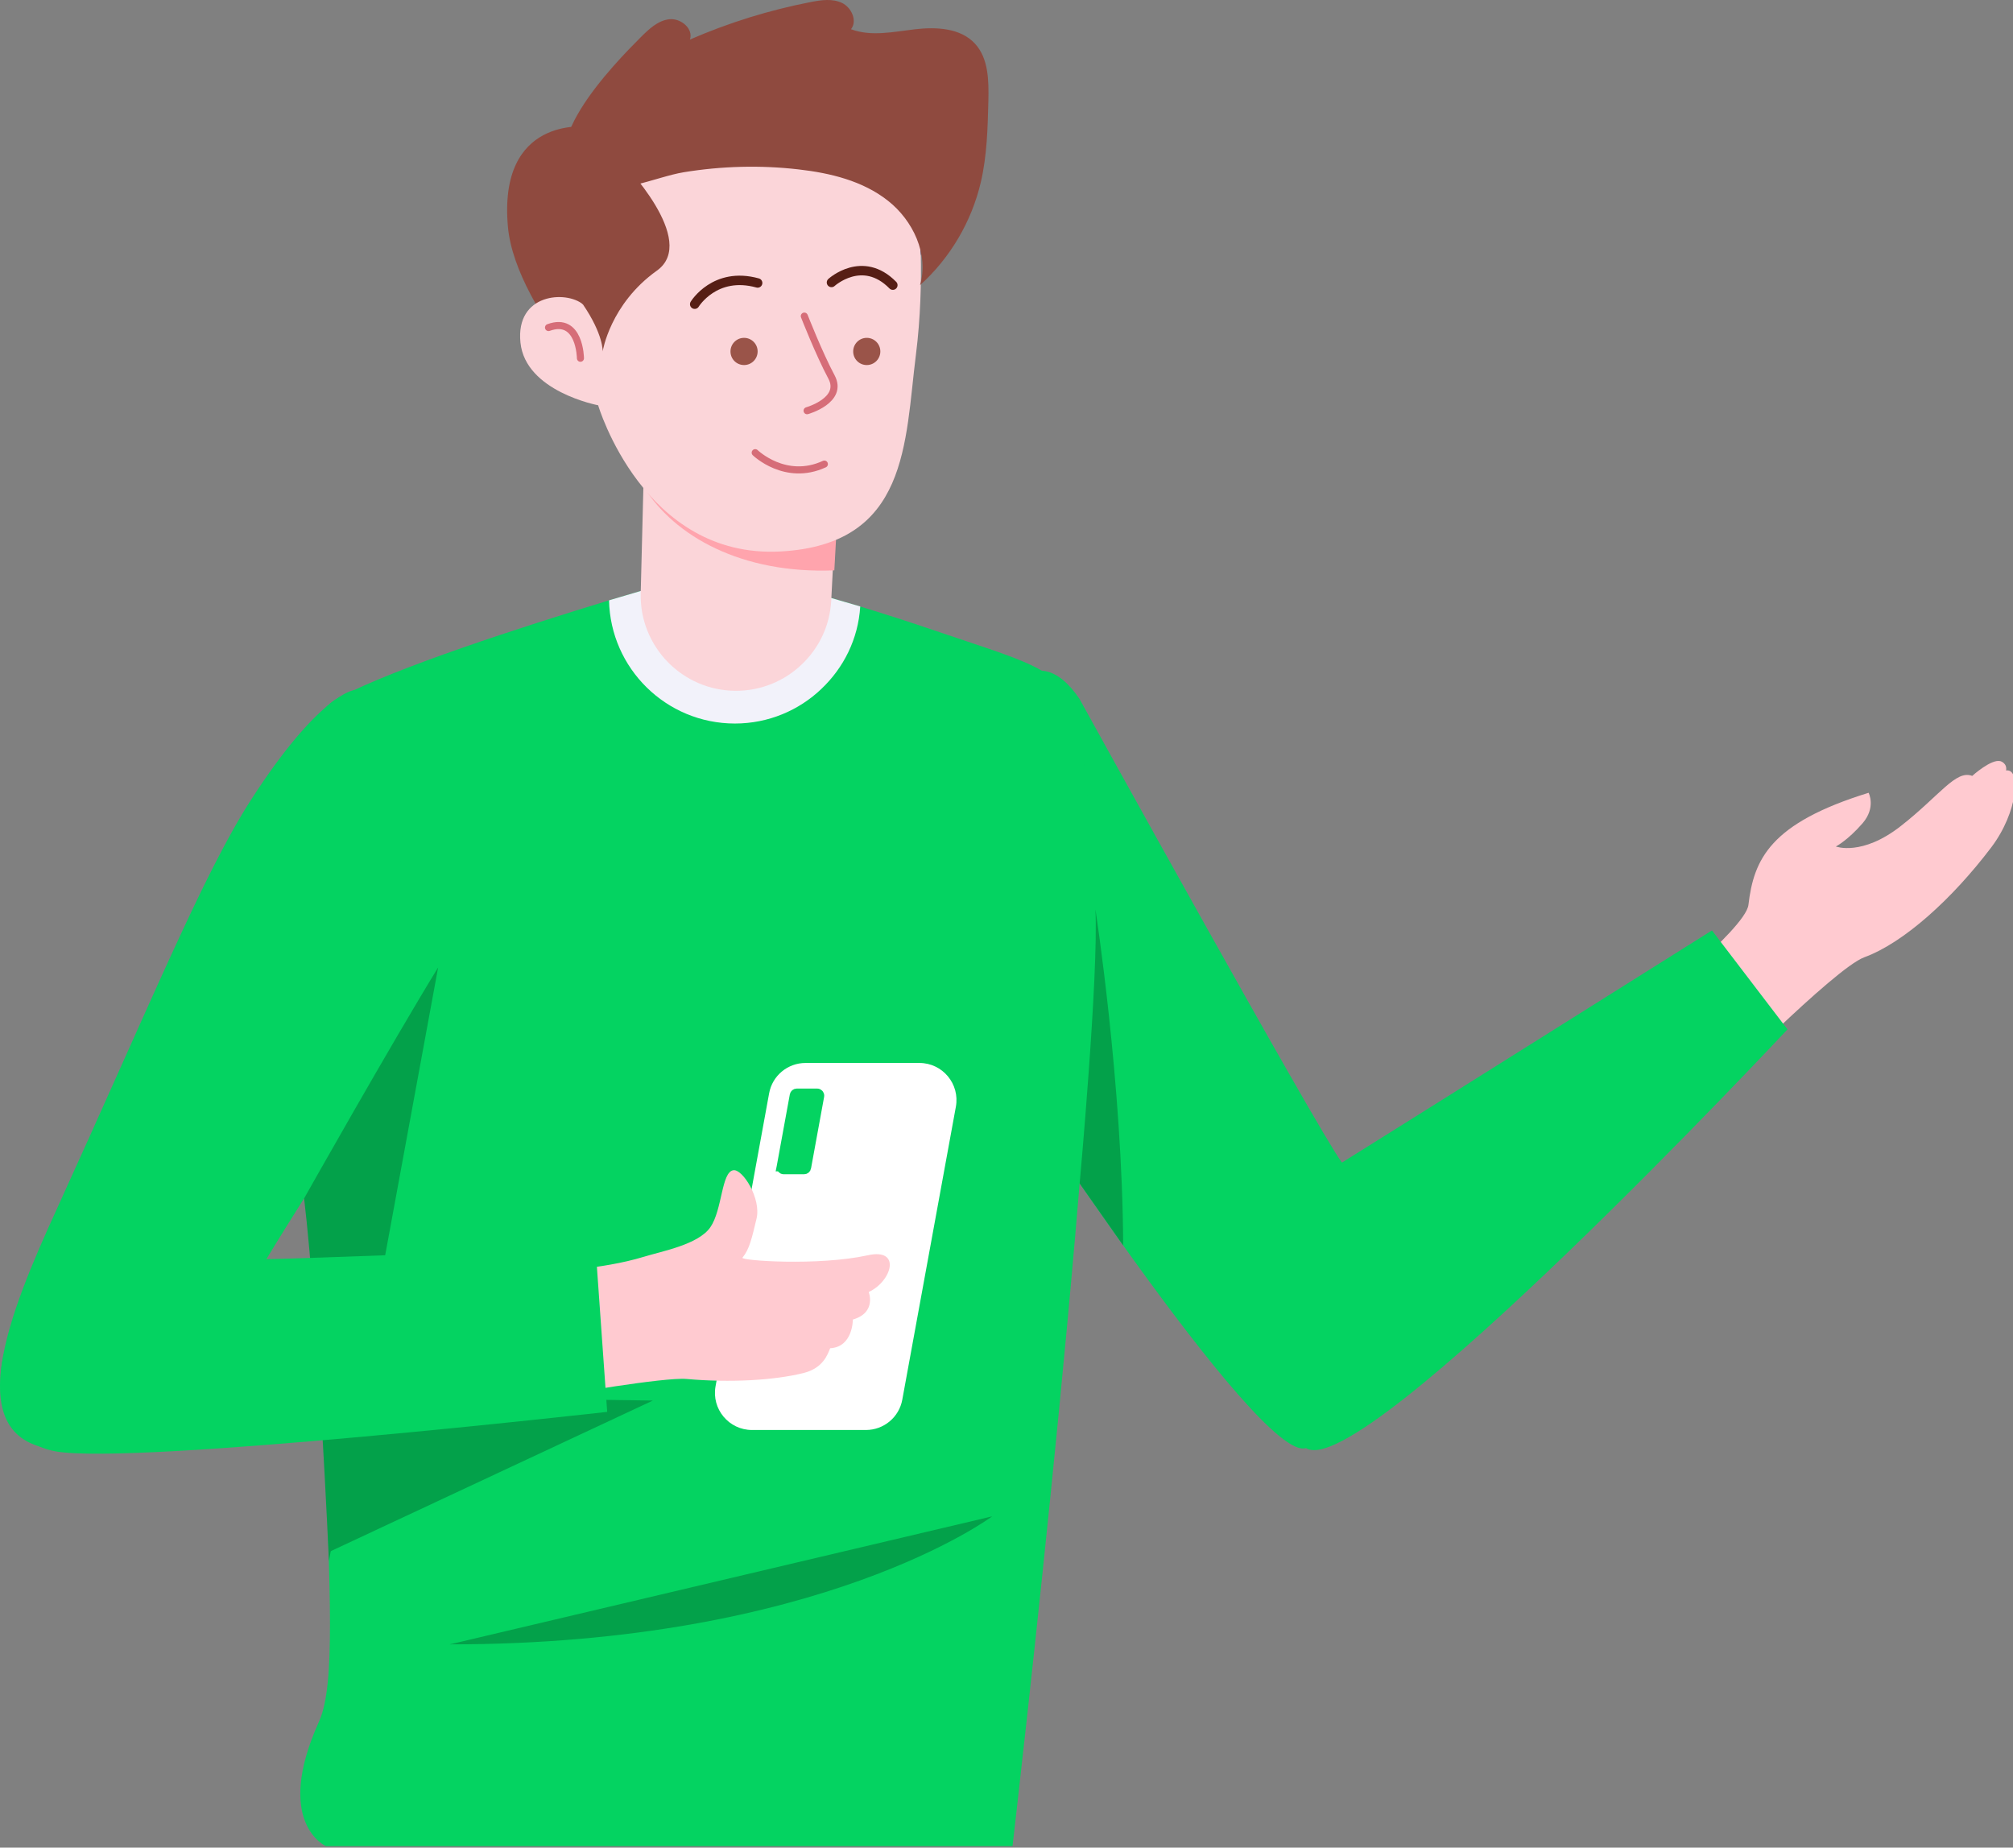 <svg width="219" height="201" xmlns="http://www.w3.org/2000/svg" fill="none">
 <rect width="100%" height="100%" fill="#808080" stroke="none"/>
 <g id="Layer_1">
  <title>Layer 1</title>
  <g id="svg_130" mask="url(#mask0)">
   <path id="svg_1" fill="#FFCAD0" d="m178.207,110.342c0,0 11.699,-9.249 12.009,-11.897c0.584,-4.986 2.371,-8.894 13.076,-12.199c0,0 0.83,1.588 -0.656,3.314c-1.623,1.872 -2.909,2.529 -2.909,2.529c0,0 2.836,1.087 7.058,-2.218c4.222,-3.297 6,-6.164 7.778,-5.461c0,0 2.097,-1.899 3.091,-1.598c0,0 0.73,0.219 0.593,1.005c1.65,-0.256 1.313,4.51 -1.623,8.382c-4.222,5.57 -9.493,10.364 -13.806,11.943c-3.237,1.188 -16.614,14.82 -16.614,14.82l-7.997,-8.62z"/>
   <path id="svg_2" fill="#04D361" d="m142.079,157.532c-5.106,1.726 -33.437,-41.903 -33.437,-41.903c-10.952,-12.619 -1.122,-54.183 8.79,-39.61c0,0 25.778,46.696 28.559,50.458c3.456,4.675 14.955,24.672 -3.912,31.055z"/>
   <path id="svg_3" fill="#04D361" d="m110.155,200.84l-74.699,0c0,0 -5.736,-2.529 -0.748,-13.559c1.869,-4.118 1.058,-14.729 0.748,-29.293c-0.629,-28.799 -9.164,-76.6 1.368,-82.079c6.31,-3.296 19.714,-7.633 29.443,-10.601c0.584,-0.164 1.149,-0.338 1.706,-0.502c5.68,-1.698 9.738,-2.821 9.738,-2.821c0,0 4.705,0.685 14.262,3.515c0.519,0.155 1.057,0.32 1.614,0.484c2.489,0.758 5.261,1.643 8.343,2.693c16.705,5.689 14.827,3.662 17.043,24.554c1.769,16.682 -8.818,107.609 -8.818,107.609z"/>
   <path id="svg_4" fill="#F2F2FA" d="m93.587,65.975c-0.219,3.542 -1.806,6.674 -4.222,8.966c-2.453,2.347 -5.781,3.771 -9.411,3.771c-7.486,0 -13.541,-5.999 -13.696,-13.404c0.584,-0.164 1.149,-0.338 1.706,-0.502c5.68,-1.698 9.738,-2.821 9.738,-2.821c0,0 4.705,0.685 14.262,3.515c0.519,0.146 1.066,0.31 1.623,0.475z"/>
   <path id="svg_5" fill="#FBD5D9" d="m91.945,36.07l-1.176,22.755l-0.337,6.492c-0.137,2.758 -1.35,5.214 -3.228,6.985c-1.86,1.772 -4.377,2.849 -7.131,2.849c-5.827,0 -10.523,-4.812 -10.368,-10.637l0.292,-11.587l0.492,-19.248l21.456,2.392z"/>
   <path id="svg_6" fill="#FFA4AD" d="m91.945,40.618l-1.176,21.431c-10.067,0.402 -17.407,-3.689 -20.772,-9.149l0.492,-14.655l21.456,2.374z"/>
   <path id="svg_7" fill="#8F4A3F" d="m63.805,13.791c0,0 -9.647,-1.205 -8.544,10.902c0.858,9.387 13.596,21.915 13.596,21.915c0,0 8.043,-28.288 -5.052,-32.817z"/>
   <path id="svg_8" fill="#0E1235" d="m103.207,22.511c-0.657,1.498 -1.669,2.803 -2.499,4.209c-0.82,1.406 -1.477,3.013 -1.294,4.639c-0.165,-2.639 -1.906,-4.858 -3.411,-7.022c-1.504,-2.173 -2.872,-4.803 -2.152,-7.341c0.684,-2.438 5.088,-6.282 7.769,-4.702c2.982,1.753 2.754,7.561 1.587,10.218z"/>
   <path id="svg_9" fill="#FBD5D9" d="m99.933,22.995c0,0 0.748,7.414 -0.291,15.623c-1.204,9.487 -0.776,20.627 -14.736,21.376c-14.9,0.794 -19.833,-15.906 -19.833,-15.906c0,0 -7.915,-1.479 -8.453,-6.83c-0.538,-5.36 4.988,-5.661 6.793,-4.155c0,0 2.043,-19.97 20.472,-19.97c16.258,-0.018 16.048,9.862 16.048,9.862z"/>
   <path id="svg_10" fill="#9A5449" d="m82.425,38.234c0,0.812 -0.656,1.479 -1.477,1.479c-0.82,0 -1.477,-0.657 -1.477,-1.479c0,-0.812 0.657,-1.479 1.477,-1.479c0.821,0 1.477,0.666 1.477,1.479z"/>
   <path id="svg_11" fill="#9A5449" d="m95.775,38.234c0,0.812 -0.657,1.479 -1.477,1.479c-0.821,0 -1.477,-0.657 -1.477,-1.479c0,-0.812 0.656,-1.479 1.477,-1.479c0.82,0 1.477,0.666 1.477,1.479z"/>
   <path id="svg_12" stroke-linejoin="round" stroke-linecap="round" stroke-miterlimit="10" stroke-width="1.027" stroke="#561E15" d="m75.578,33.094c0,0 2.188,-3.607 6.848,-2.31"/>
   <path id="svg_13" stroke-linejoin="round" stroke-linecap="round" stroke-miterlimit="10" stroke-width="1.027" stroke="#561E15" d="m90.459,30.729c0,0 3.365,-3.077 6.675,0.292"/>
   <path id="svg_14" stroke-linejoin="round" stroke-linecap="round" stroke-miterlimit="10" stroke-width="0.771" stroke="#D66D78" d="m87.505,34.39c0,0 1.595,4.082 2.954,6.62c1.359,2.538 -2.653,3.671 -2.653,3.671"/>
   <path id="svg_15" stroke-linejoin="round" stroke-linecap="round" stroke-miterlimit="10" stroke-width="0.771" stroke="#D66D78" d="m82.161,49.246c0,0 3.292,3.196 7.523,1.242"/>
   <path id="svg_16" stroke-linejoin="round" stroke-linecap="round" stroke-miterlimit="10" stroke-width="0.771" stroke="#D66D78" d="m63.148,38.973c0,0 -0.045,-4.592 -3.473,-3.341"/>
   <path id="svg_17" fill="#8F4A3F" d="m67.672,17.626c0,0 8.38,8.547 3.793,11.816c-5.106,3.643 -5.9,8.793 -5.9,8.793c0,0 0.11,-1.817 -2.161,-5.141c-2.27,-3.333 -7.222,-15.148 4.268,-15.468z"/>
   <path id="svg_18" fill="#04D361" d="m142.079,157.532c6.092,3.972 52.387,-45.546 52.387,-45.546l-8.216,-10.765c0,0 -35.198,22.115 -40.259,25.256c-7.295,4.52 -24.401,17.705 -3.912,31.055z"/>
   <path id="svg_19" fill="#03A14A" d="m117.459,128.742c0,0 2.07,-22.636 1.715,-29.823c0,0 2.945,19.002 3.018,36.561l-4.733,-6.738z"/>
   <path id="svg_20" fill="#04D361" d="m39.231,121.026c0,0 10.842,-46.486 -0.757,-45.939c0,0 -3.784,0.457 -11.188,11.962c-5.18,8.045 -10.851,21.988 -21.192,44.669c-4.887,10.72 -10.997,25.229 0.347,26.006c6.136,0.42 12.574,-2.941 16.367,-9.999c6.949,-12.93 16.423,-26.699 16.423,-26.699z"/>
   <path id="svg_21" fill="#03A14A" d="m48.933,178.889l59.006,-13.925c-0.009,0 -18.565,13.925 -59.006,13.925z"/>
   <path id="svg_22" fill="#03A14A" d="m33.085,130.367c0,0 9.52,-16.883 14.581,-25.12l-11.882,64.584c0,0 -1.158,-26.379 -2.699,-39.464z"/>
   <path id="svg_23" fill="#03A14A" d="m71.027,152.364l-35.288,16.499l1.814,-16.965l33.474,0.466z"/>
   <path id="svg_24" stroke="#04D361" fill="#04D361" d="m76.808,149.541l0,0l5.827,-31.858l0,-0.002c0.303,-1.678 1.764,-2.894 3.475,-2.894l12.383,0c2.204,0 3.874,2 3.474,4.176l0,0.001l-5.826,31.857c-0.312,1.681 -1.775,2.896 -3.475,2.896l-12.383,0c-2.205,0 -3.875,-1.999 -3.475,-4.176z"/>
   <path id="svg_25" fill="white" d="m94.198,155.568l-12.384,0c-2.516,0 -4.422,-2.282 -3.966,-4.766l5.827,-31.858c0.346,-1.918 2.015,-3.306 3.966,-3.306l12.383,0c2.517,0 4.423,2.283 3.967,4.767l-5.827,31.858c-0.346,1.917 -2.015,3.305 -3.966,3.305z"/>
   <path id="svg_26" stroke="#04D361" fill="#04D361" d="m84.996,126.928l0.001,-0.005l1.422,-7.78l0,0l0.001,-0.003c0.021,-0.122 0.129,-0.217 0.264,-0.217l2.216,0c0.172,0 0.297,0.155 0.266,0.319l-0.001,0.005l-1.423,7.779l0,0l0,0.004c-0.021,0.122 -0.129,0.216 -0.265,0.216l-2.215,0c-0.172,0 -0.298,-0.154 -0.266,-0.318z"/>
   <path id="svg_27" fill="#FFCAD0" d="m59.392,138.338c0,0 6.037,-0.201 10.66,-1.616c1.988,-0.612 5.927,-1.324 7.231,-3.214c1.313,-1.908 1.194,-6.027 2.507,-6.2c1.013,-0.137 3.037,3.086 2.517,5.259c-0.511,2.128 -0.757,3.306 -1.532,4.256c-0.255,0.319 8.253,0.922 13.642,-0.265c3.693,-0.813 2.598,2.849 0.091,3.999c0,0 0.893,2.237 -1.724,2.995c0,0 0.028,2.986 -2.471,3.123c-0.282,0.694 -0.766,2.173 -2.927,2.703c-3.146,0.776 -7.897,1.068 -12.684,0.639c-2.434,-0.219 -13.669,1.753 -13.669,1.753l-1.641,-13.432z"/>
   <path id="svg_28" fill="#04D361" d="m6.076,157.897c8.617,1.507 59.982,-4.301 59.982,-4.301l-1.277,-17.997c0,0 -41.854,1.954 -47.435,1.452c-18.456,-1.635 -21.994,18.974 -11.27,20.846z"/>
   <path id="svg_29" fill="#8F4A3F" d="m69.705,4.056c0.885,-0.886 1.87,-1.826 3.11,-1.963c1.24,-0.137 2.653,1.023 2.243,2.21c4.222,-1.835 8.635,-3.205 13.149,-4.082c1.131,-0.219 2.352,-0.402 3.401,0.1c1.04,0.502 1.687,1.954 0.976,2.858c2.188,0.822 4.614,0.283 6.939,0.009c2.325,-0.274 4.979,-0.155 6.556,1.571c1.468,1.598 1.496,4.009 1.45,6.182c-0.073,2.977 -0.146,5.972 -0.821,8.875c-1.003,4.292 -3.337,8.255 -6.611,11.204c0.976,-3.342 -0.766,-7.049 -3.51,-9.195c-2.736,-2.155 -6.265,-3.004 -9.721,-3.397c-4.139,-0.475 -8.352,-0.365 -12.474,0.31c-3.109,0.511 -7.55,2.73 -10.641,1.324c-6.848,-3.105 3.31,-13.359 5.954,-16.007z"/>
  </g>
 </g>
</svg>